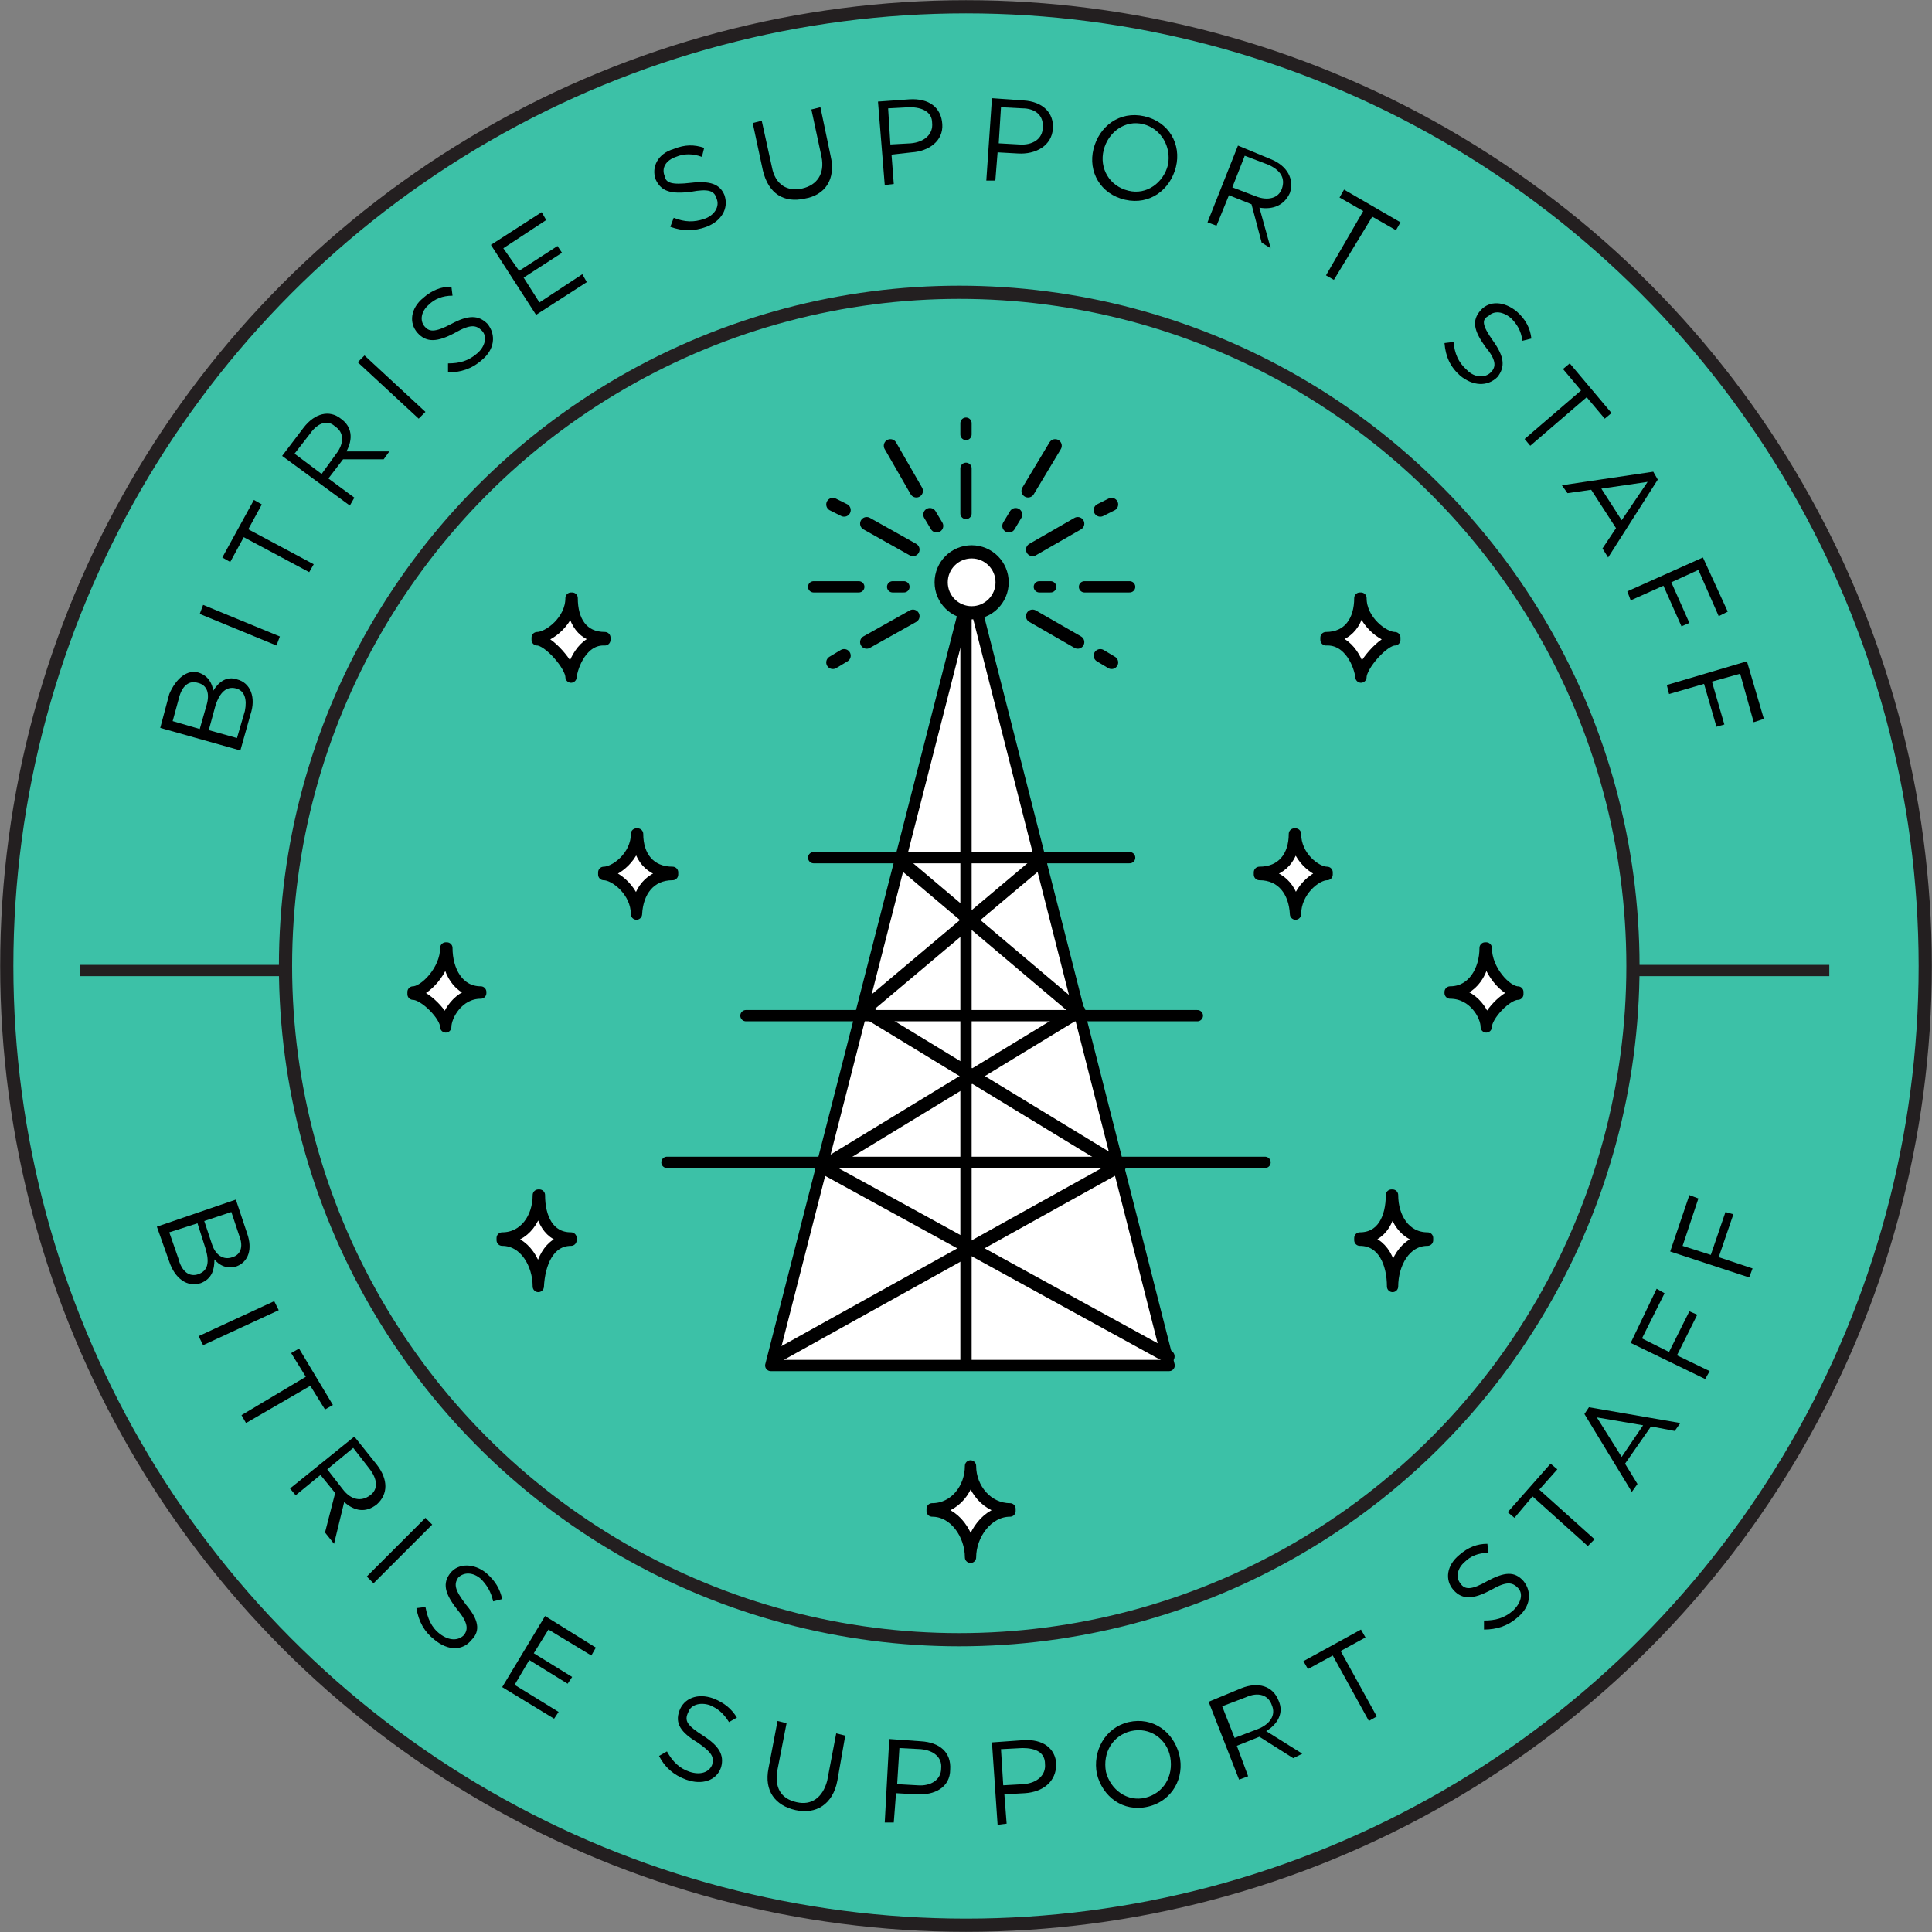 <svg enable-background="new 0 0 171.2 171.2" viewBox="0 0 171.2 171.2" xmlns="http://www.w3.org/2000/svg"><rect x="0" y="0" width="171.2" height="171.2" fill="#808080" stroke="none"/><circle cx="85.6" cy="85.6" fill="#3cc1a7" r="85" stroke="#231f20" stroke-miterlimit="10" stroke-width="1.169"/><path d="m21 112.2c-.9.3-1.6-.1-2-.6 0 .9-.2 1.7-1.2 2.1-1.2.4-2.3-.4-2.8-1.9l-1.1-3.1 7-2.4 1 3c.5 1.4.1 2.5-.9 2.9zm-3.4.7c.8-.3 1-1 .6-2.3l-.7-2.2-2.5.8.8 2.3c.3 1.2 1 1.7 1.8 1.4zm3-1.5c.7-.2 1-.9.6-1.9l-.7-2.1-2.4.8.7 2.1c.3.9 1 1.4 1.8 1.1z"/><path d="m24.7 116.1-6.7 3.1-.4-.8 6.7-3.1z"/><path d="m21.8 126.1-.4-.7 5.7-3.4-1.3-2.1.7-.4 3 5-.7.4-1.3-2.1z"/><path d="m28.8 135.8.9-3.5-1.3-1.6-2.2 1.8-.5-.6 5.7-4.6 2 2.5c1 1.3 1 2.6 0 3.5-1 .8-2 .6-2.9-.2l-.9 3.7zm3.9-5.7-1.4-1.8-2.3 1.9 1.4 1.8c.7.9 1.6 1.1 2.4.5.7-.5.7-1.4-.1-2.4z"/><path d="m38.3 135.1-5.2 5.2-.6-.6 5.2-5.2z"/><path d="m41.3 142.2c1.1 1.3 1.3 2.3.5 3.1-.8 1-2.1 1-3.3 0-.9-.7-1.4-1.6-1.6-2.8l.8-.1c.2 1 .5 1.8 1.3 2.4s1.6.6 2.1.1c.4-.5.4-1.1-.6-2.3-1.1-1.4-1.3-2.3-.6-3.2s2.1-.9 3.2 0c.8.7 1.2 1.4 1.4 2.3l-.8.2c-.2-.9-.6-1.5-1.1-2-.7-.6-1.5-.6-2-.1-.4.6-.3 1.1.7 2.4z"/><path d="m52.4 146.7-3.8-2.3-1.3 2.1 3.4 2.1-.4.6-3.4-2.1-1.3 2.2 3.9 2.4-.4.6-4.6-2.8 3.8-6.3 4.5 2.8z"/><path d="m62.3 153.8c1.4.9 1.9 1.7 1.6 2.8-.4 1.2-1.7 1.6-3.1 1.1-1.1-.4-1.9-1.1-2.4-2.1l.7-.4c.5.9 1.1 1.5 2 1.8s1.7.1 2-.6c.2-.7 0-1.1-1.3-2-1.5-.9-2-1.7-1.6-2.8s1.6-1.6 3-1.1c1 .4 1.6.9 2.1 1.7l-.7.4c-.5-.8-1-1.2-1.7-1.5-.9-.3-1.7 0-1.9.6-.4.8-.1 1.2 1.3 2.1z"/><path d="m74.2 157.8c-.4 2.1-1.9 3-3.7 2.6s-2.8-1.7-2.4-3.7l.8-4.2.8.2-.8 4.1c-.3 1.6.3 2.6 1.7 2.9 1.3.3 2.3-.4 2.7-1.9l.8-4.2.8.2z"/><path d="m81.2 159-1.8-.1-.2 2.6h-.8l.4-7.4 2.8.2c1.7.1 2.7 1 2.6 2.5 0 1.6-1.4 2.3-3 2.2zm.4-4-1.9-.1-.2 3.2 1.8.1c1.2.1 2.1-.5 2.1-1.5.1-1-.7-1.6-1.8-1.7z"/><path d="m90.8 158.9-1.8.1.2 2.6-.8.1-.5-7.3 2.8-.2c1.7-.1 2.8.7 2.9 2.1 0 1.6-1.2 2.5-2.8 2.6zm-.2-4-1.9.1.2 3.2 1.8-.1c1.2-.1 2-.8 1.9-1.8 0-1-.8-1.4-2-1.4z"/><path d="m101.7 160.1c-2.2.5-4-.9-4.5-2.9-.4-2 .7-4.1 2.8-4.6 2.2-.5 4 .9 4.5 2.9s-.6 4.1-2.8 4.6zm-1.5-6.7c-1.6.4-2.5 1.9-2.2 3.6.4 1.6 1.9 2.7 3.5 2.3s2.5-1.9 2.2-3.6c-.3-1.6-1.8-2.7-3.5-2.3z"/><path d="m114.6 155.8-3-1.9-2 .8 1 2.7-.8.3-2.7-6.9 2.9-1.2c1.5-.6 2.8-.2 3.3 1.1.5 1.1-.1 2.1-1.1 2.7l3.2 2zm-4.2-5.4-2.1.8 1.1 2.8 2.1-.8c1-.4 1.6-1.2 1.2-2.1-.3-.9-1.2-1.2-2.3-.7z"/><path d="m122 152.1-.7.4-3.2-5.8-2.2 1.2-.4-.7 5.1-2.8.4.7-2.2 1.2z"/><path d="m131.8 140.1c1.5-.8 2.4-.9 3.2 0 .8 1 .6 2.3-.5 3.2-.9.8-1.9 1.1-3 1.1v-.8c1 0 1.8-.2 2.6-.9.7-.7.9-1.5.4-2s-1-.6-2.4.2c-1.5.8-2.5.9-3.3 0s-.6-2.2.5-3.1c.8-.7 1.6-1 2.5-1l.1.8c-.9 0-1.6.3-2.1.8-.7.6-.8 1.4-.4 1.9.4.6 1 .6 2.4-.2z"/><path d="m141.3 136.4-.6.6-4.9-4.4-1.6 1.9-.6-.5 3.8-4.3.6.5-1.6 1.8z"/><path d="m148.9 126.1-.5.7-2.1-.4-2.3 3.3 1.1 1.8-.5.7-4.2-6.9.4-.6zm-7.4-.5 2.2 3.5 1.9-2.8z"/><path d="m147.5 114.6-2 4 2.4 1.2 1.8-3.6.7.3-1.8 3.6 2.9 1.4-.4.7-6.6-3.2 2.3-4.8z"/><path d="m150.5 106.2-1.4 4.2 2.5.8 1.3-3.8.7.2-1.3 3.8 3 1-.3.8-7-2.3 1.7-5z"/><circle cx="85" cy="85.6" fill="none" r="59.7" stroke="#231f20" stroke-miterlimit="10" stroke-width="1.169"/><path d="m17.6 59.6c.9.3 1.2 1 1.3 1.6.5-.8 1.2-1.3 2.1-1 1.2.3 1.7 1.6 1.2 3.1l-.9 3.2-7.1-2 .8-3c.6-1.4 1.6-2.2 2.6-1.9zm-.1.9c-.7-.2-1.3.2-1.6 1.2l-.6 2.2 2.4.7.6-2.1c.3-1 .1-1.8-.8-2zm3.4.5c-.8-.2-1.4.3-1.8 1.5l-.6 2.2 2.5.7.7-2.4c.2-1 0-1.8-.8-2z"/><path d="m18 53.6 6.8 2.8-.3.8-6.8-2.8z"/><path d="m27.8 50-.4.7-5.8-3.1-1.2 2.2-.7-.4 2.8-5.1.7.4-1.2 2.2z"/><path d="m34 40.7h-3.6l-1.3 1.7 2.3 1.7-.4.7-6-4.4 1.9-2.5c1-1.3 2.3-1.6 3.3-.8 1 .7 1.1 1.8.5 2.9h3.8zm-6.5-2.3-1.4 1.8 2.4 1.8 1.3-1.8c.7-.9.7-1.9-.1-2.4-.6-.6-1.5-.4-2.2.6z"/><path d="m32.3 31.5 5.4 5-.6.6-5.4-5z"/><path d="m40 28.7c1.5-.8 2.4-.8 3.2 0 .8 1 .6 2.3-.5 3.2-.9.8-1.9 1.1-3 1.1v-.8c1 0 1.8-.2 2.6-.9.7-.6.9-1.5.4-2s-1-.6-2.4.2c-1.5.8-2.5.9-3.3 0s-.6-2.2.5-3.1c.8-.7 1.6-1 2.5-1l.1.8c-.9 0-1.6.3-2.1.8-.7.6-.8 1.4-.4 1.9s.9.6 2.4-.2z"/><path d="m48.4 19.5-3.8 2.5 1.4 2 3.4-2.2.4.6-3.4 2.2 1.4 2.2 3.8-2.5.4.7-4.5 2.9-4-6.2 4.5-2.9z"/><path d="m61.2 16.2c1.7-.2 2.6.1 3 1.1.4 1.2-.3 2.3-1.6 2.8-1.1.4-2.1.4-3.2 0l.3-.8c1 .4 1.8.4 2.7.1s1.4-1.1 1.1-1.8c-.2-.7-.7-.9-2.3-.6-1.7.2-2.6 0-3.1-1.1-.4-1.1.2-2.3 1.6-2.7 1-.4 1.8-.4 2.7-.1l-.2.8c-.8-.3-1.6-.3-2.3 0-.9.3-1.3 1-1 1.7.1.6.6.8 2.3.6z"/><path d="m73.6 13.8c.5 2.1-.5 3.5-2.3 3.8-1.8.4-3.2-.4-3.7-2.5l-.9-4.2.8-.2.9 4.1c.3 1.6 1.4 2.2 2.7 1.9s2-1.3 1.7-2.8l-.9-4.2.8-.2z"/><path d="m80.8 13.5-1.8.2.2 2.6-.8.1-.6-7.4 2.8-.2c1.7-.1 2.8.7 2.9 2.2s-1.2 2.4-2.7 2.5zm-.2-4-1.9.1.2 3.2 1.8-.1c1.2-.1 2-.8 1.9-1.8 0-1-.9-1.4-2-1.4z"/><path d="m90.2 13.6-1.8-.1-.2 2.5h-.8l.5-7.3 2.8.2c1.7.1 2.7 1.1 2.6 2.5-.1 1.5-1.5 2.3-3.1 2.2zm.4-4-1.9-.1-.2 3.2 1.8.1c1.2.1 2.1-.5 2.1-1.5.1-1.1-.7-1.7-1.8-1.7z"/><path d="m99.7 17.7c-2.2-.5-3.3-2.5-2.8-4.5s2.3-3.4 4.5-2.9 3.3 2.5 2.8 4.5-2.3 3.4-4.5 2.9zm1.6-6.7c-1.6-.4-3.1.7-3.5 2.3s.5 3.2 2.2 3.6c1.6.4 3.1-.7 3.5-2.3.3-1.6-.6-3.2-2.2-3.6z"/><path d="m111.8 21.5-.9-3.4-2-.8-1.1 2.7-.8-.3 2.7-6.8 2.9 1.2c1.5.6 2.1 1.8 1.7 3-.5 1.1-1.5 1.5-2.7 1.3l1 3.6zm.6-6.9-2.1-.8-1.1 2.8 2.1.8c1 .4 2 .2 2.3-.7s-.1-1.6-1.2-2.1z"/><path d="m118.2 24.8-.7-.4 3.3-5.7-2.1-1.2.4-.7 5 2.9-.4.7-2.1-1.2z"/><path d="m132.3 30.2c1 1.4 1.1 2.3.4 3.2-.9.9-2.2.8-3.3-.1-.9-.8-1.3-1.7-1.4-2.9l.8-.1c.1 1 .4 1.8 1.2 2.5.7.7 1.6.7 2.1.2s.5-1.1-.5-2.3c-1-1.4-1.2-2.3-.4-3.2s2.1-.8 3.2.1c.8.7 1.2 1.5 1.3 2.4l-.8.2c-.1-.9-.5-1.5-1-2-.7-.6-1.5-.7-2-.2-.6.3-.6.8.4 2.2z"/><path d="m135.6 39.5-.5-.6 5-4.3-1.6-1.9.6-.5 3.7 4.4-.6.5-1.6-1.9z"/><path d="m142.5 49.4-.5-.8 1.2-1.8-2.2-3.4-2.1.3-.5-.7 8.1-1.2.4.7zm3.5-6.7-4.1.6 1.8 2.8z"/><path d="m152.3 54.6-1.8-4.1-2.4 1.1 1.6 3.6-.7.3-1.6-3.6-2.9 1.3-.3-.8 6.7-3 2.2 4.8z"/><path d="m155.4 64-1.2-4.3-2.5.7 1.1 3.8-.7.2-1.1-3.8-3.1.9-.2-.8 7.1-2.1 1.5 5.1z"/><g stroke-miterlimit="10"><path d="m25.1 86h-18" fill="none" stroke="#231f20"/><path d="m162.1 86h-17" fill="none" stroke="#231f20"/><path d="m68.3 121 17.7-69.1 17.6 69.1z" fill="#fff" stroke="#000" stroke-linecap="round" stroke-linejoin="round"/><path d="m106.1 90h-40" fill="none" stroke="#000" stroke-linecap="round" stroke-linejoin="round"/><path d="m112.1 103h-53" fill="none" stroke="#000" stroke-linecap="round" stroke-linejoin="round"/><path d="m100.1 76h-28" fill="none" stroke="#000" stroke-linecap="round" stroke-linejoin="round"/><circle cx="86.1" cy="51.6" fill="#fff" r="2.7" stroke="#000" stroke-linecap="round" stroke-linejoin="round" stroke-width="1.169"/><path d="m76.7 89.6 22.5 13.7" fill="none" stroke="#000" stroke-linecap="round" stroke-linejoin="round" stroke-width="1.169"/><path d="m73.1 103.3 22.5-13.7" fill="none" stroke="#000" stroke-linecap="round" stroke-linejoin="round" stroke-width="1.169"/><path d="m79.9 76.4 15.5 13.1" fill="none" stroke="#000" stroke-linecap="round" stroke-linejoin="round" stroke-width="1.169"/><path d="m76.5 89.5 15.8-13.3" fill="none" stroke="#000" stroke-linecap="round" stroke-linejoin="round" stroke-width="1.169"/><path d="m72.7 103.3 30.8 16.9" fill="none" stroke="#000" stroke-linecap="round" stroke-linejoin="round" stroke-width="1.169"/><path d="m68.8 120.2 30.4-16.9" fill="none" stroke="#000" stroke-linecap="round" stroke-linejoin="round" stroke-width="1.169"/><path d="m85.6 120.5v-66" fill="none" stroke="#000" stroke-linecap="round" stroke-linejoin="round"/><path d="m85.6 45.5v-4" fill="none" stroke="#000" stroke-linecap="round" stroke-linejoin="round"/><path d="m85.6 38.5v-1" fill="none" stroke="#000" stroke-linecap="round" stroke-linejoin="round"/><path d="m78.9 39.5 2.3 4" fill="none" stroke="#000" stroke-linecap="round" stroke-linejoin="round" stroke-width="1.169"/><path d="m82.4 45.6.6 1" fill="none" stroke="#000" stroke-linecap="round" stroke-linejoin="round" stroke-width="1.169"/><path d="m80.9 48.7-4.1-2.3" fill="none" stroke="#000" stroke-linecap="round" stroke-linejoin="round" stroke-width="1.169"/><path d="m74.8 45.2-1-.5" fill="none" stroke="#000" stroke-linecap="round" stroke-linejoin="round" stroke-width="1.169"/><path d="m72.1 52h4" fill="none" stroke="#000" stroke-linecap="round" stroke-linejoin="round"/><path d="m79.1 52h1" fill="none" stroke="#000" stroke-linecap="round" stroke-linejoin="round"/><path d="m93.5 39.5-2.4 4" fill="none" stroke="#000" stroke-linecap="round" stroke-linejoin="round" stroke-width="1.169"/><path d="m90 45.6-.6 1" fill="none" stroke="#000" stroke-linecap="round" stroke-linejoin="round" stroke-width="1.169"/><path d="m91.5 48.7 4-2.3" fill="none" stroke="#000" stroke-linecap="round" stroke-linejoin="round" stroke-width="1.169"/><path d="m97.5 45.2 1-.5" fill="none" stroke="#000" stroke-linecap="round" stroke-linejoin="round" stroke-width="1.169"/><path d="m80.9 54.6-4.1 2.3" fill="none" stroke="#000" stroke-linecap="round" stroke-linejoin="round" stroke-width="1.169"/><path d="m74.8 58.1-1 .6" fill="none" stroke="#000" stroke-linecap="round" stroke-linejoin="round" stroke-width="1.169"/><path d="m91.5 54.6 4 2.3" fill="none" stroke="#000" stroke-linecap="round" stroke-linejoin="round" stroke-width="1.169"/><path d="m97.5 58.1 1 .6" fill="none" stroke="#000" stroke-linecap="round" stroke-linejoin="round" stroke-width="1.169"/><path d="m100.1 52h-4" fill="none" stroke="#000" stroke-linecap="round" stroke-linejoin="round"/><path d="m93.1 52h-1" fill="none" stroke="#000" stroke-linecap="round" stroke-linejoin="round"/><path d="m120.6 60c0-1 2-3.3 3-3.3v-.2c-1 0-3-1.5-3-3.5h-.1c0 2-1 3.5-3 3.5v.2c2.1-.1 3 2.3 3.1 3.3z" fill="#fff" stroke="#000" stroke-linecap="round" stroke-linejoin="round"/><path d="m131.7 91c0-1 1.8-2.9 2.8-2.9v-.2c-1 0-2.8-1.9-2.8-3.9h-.1c0 2-1.1 3.9-3.1 3.9v.1c2.1 0 3.2 2 3.2 3z" fill="#fff" stroke="#000" stroke-linecap="round" stroke-linejoin="round"/><path d="m114.8 81c0-2 1.8-3.5 2.8-3.5v-.2c-1 0-2.8-1.4-2.8-3.4h-.1c0 2-1.1 3.4-3.1 3.4v.2c2 0 3.1 1.5 3.2 3.5z" fill="#fff" stroke="#000" stroke-linecap="round" stroke-linejoin="round"/><path d="m123.4 114c0-2 1.1-4.1 3.1-4.1v-.2c-2 0-3.1-1.8-3.1-3.8h-.1c0 2-.8 3.8-2.8 3.8v.2c2.1 0 2.9 2.1 2.9 4.1z" fill="#fff" stroke="#000" stroke-linecap="round" stroke-linejoin="round"/><path d="m86 138c0-2 1.5-4.1 3.5-4.1v-.2c-2 0-3.5-1.8-3.5-3.8 0 2-1.4 3.8-3.4 3.8v.2c2 0 3.4 2.1 3.4 4.1z" fill="#fff" stroke="#000" stroke-linecap="round" stroke-linejoin="round"/><path d="m50.6 60c0-1-2-3.3-3-3.3v-.2c1 0 3-1.5 3-3.5h.1c0 2 .9 3.5 2.9 3.5v.2c-2-.1-2.9 2.3-3 3.3z" fill="#fff" stroke="#000" stroke-linecap="round" stroke-linejoin="round"/><path d="m39.5 91c0-1-1.9-2.9-2.9-2.9v-.2c1 0 2.9-1.9 2.9-3.9h.1c0 2 1 3.9 3 3.9v.1c-2 0-3.1 2-3.1 3z" fill="#fff" stroke="#000" stroke-linecap="round" stroke-linejoin="round"/><path d="m56.4 81c0-2-1.9-3.5-2.9-3.5v-.2c1 0 2.9-1.4 2.9-3.4h.1c0 2 1.1 3.4 3.1 3.4v.2c-2 0-3.1 1.5-3.2 3.5z" fill="#fff" stroke="#000" stroke-linecap="round" stroke-linejoin="round"/><path d="m47.7 114c0-2-1.2-4.1-3.2-4.1v-.2c2 0 3.2-1.8 3.2-3.8h.1c0 2 .8 3.8 2.8 3.8v.2c-2 0-2.8 2.1-2.9 4.1z" fill="#fff" stroke="#000" stroke-linecap="round" stroke-linejoin="round"/></g></svg>